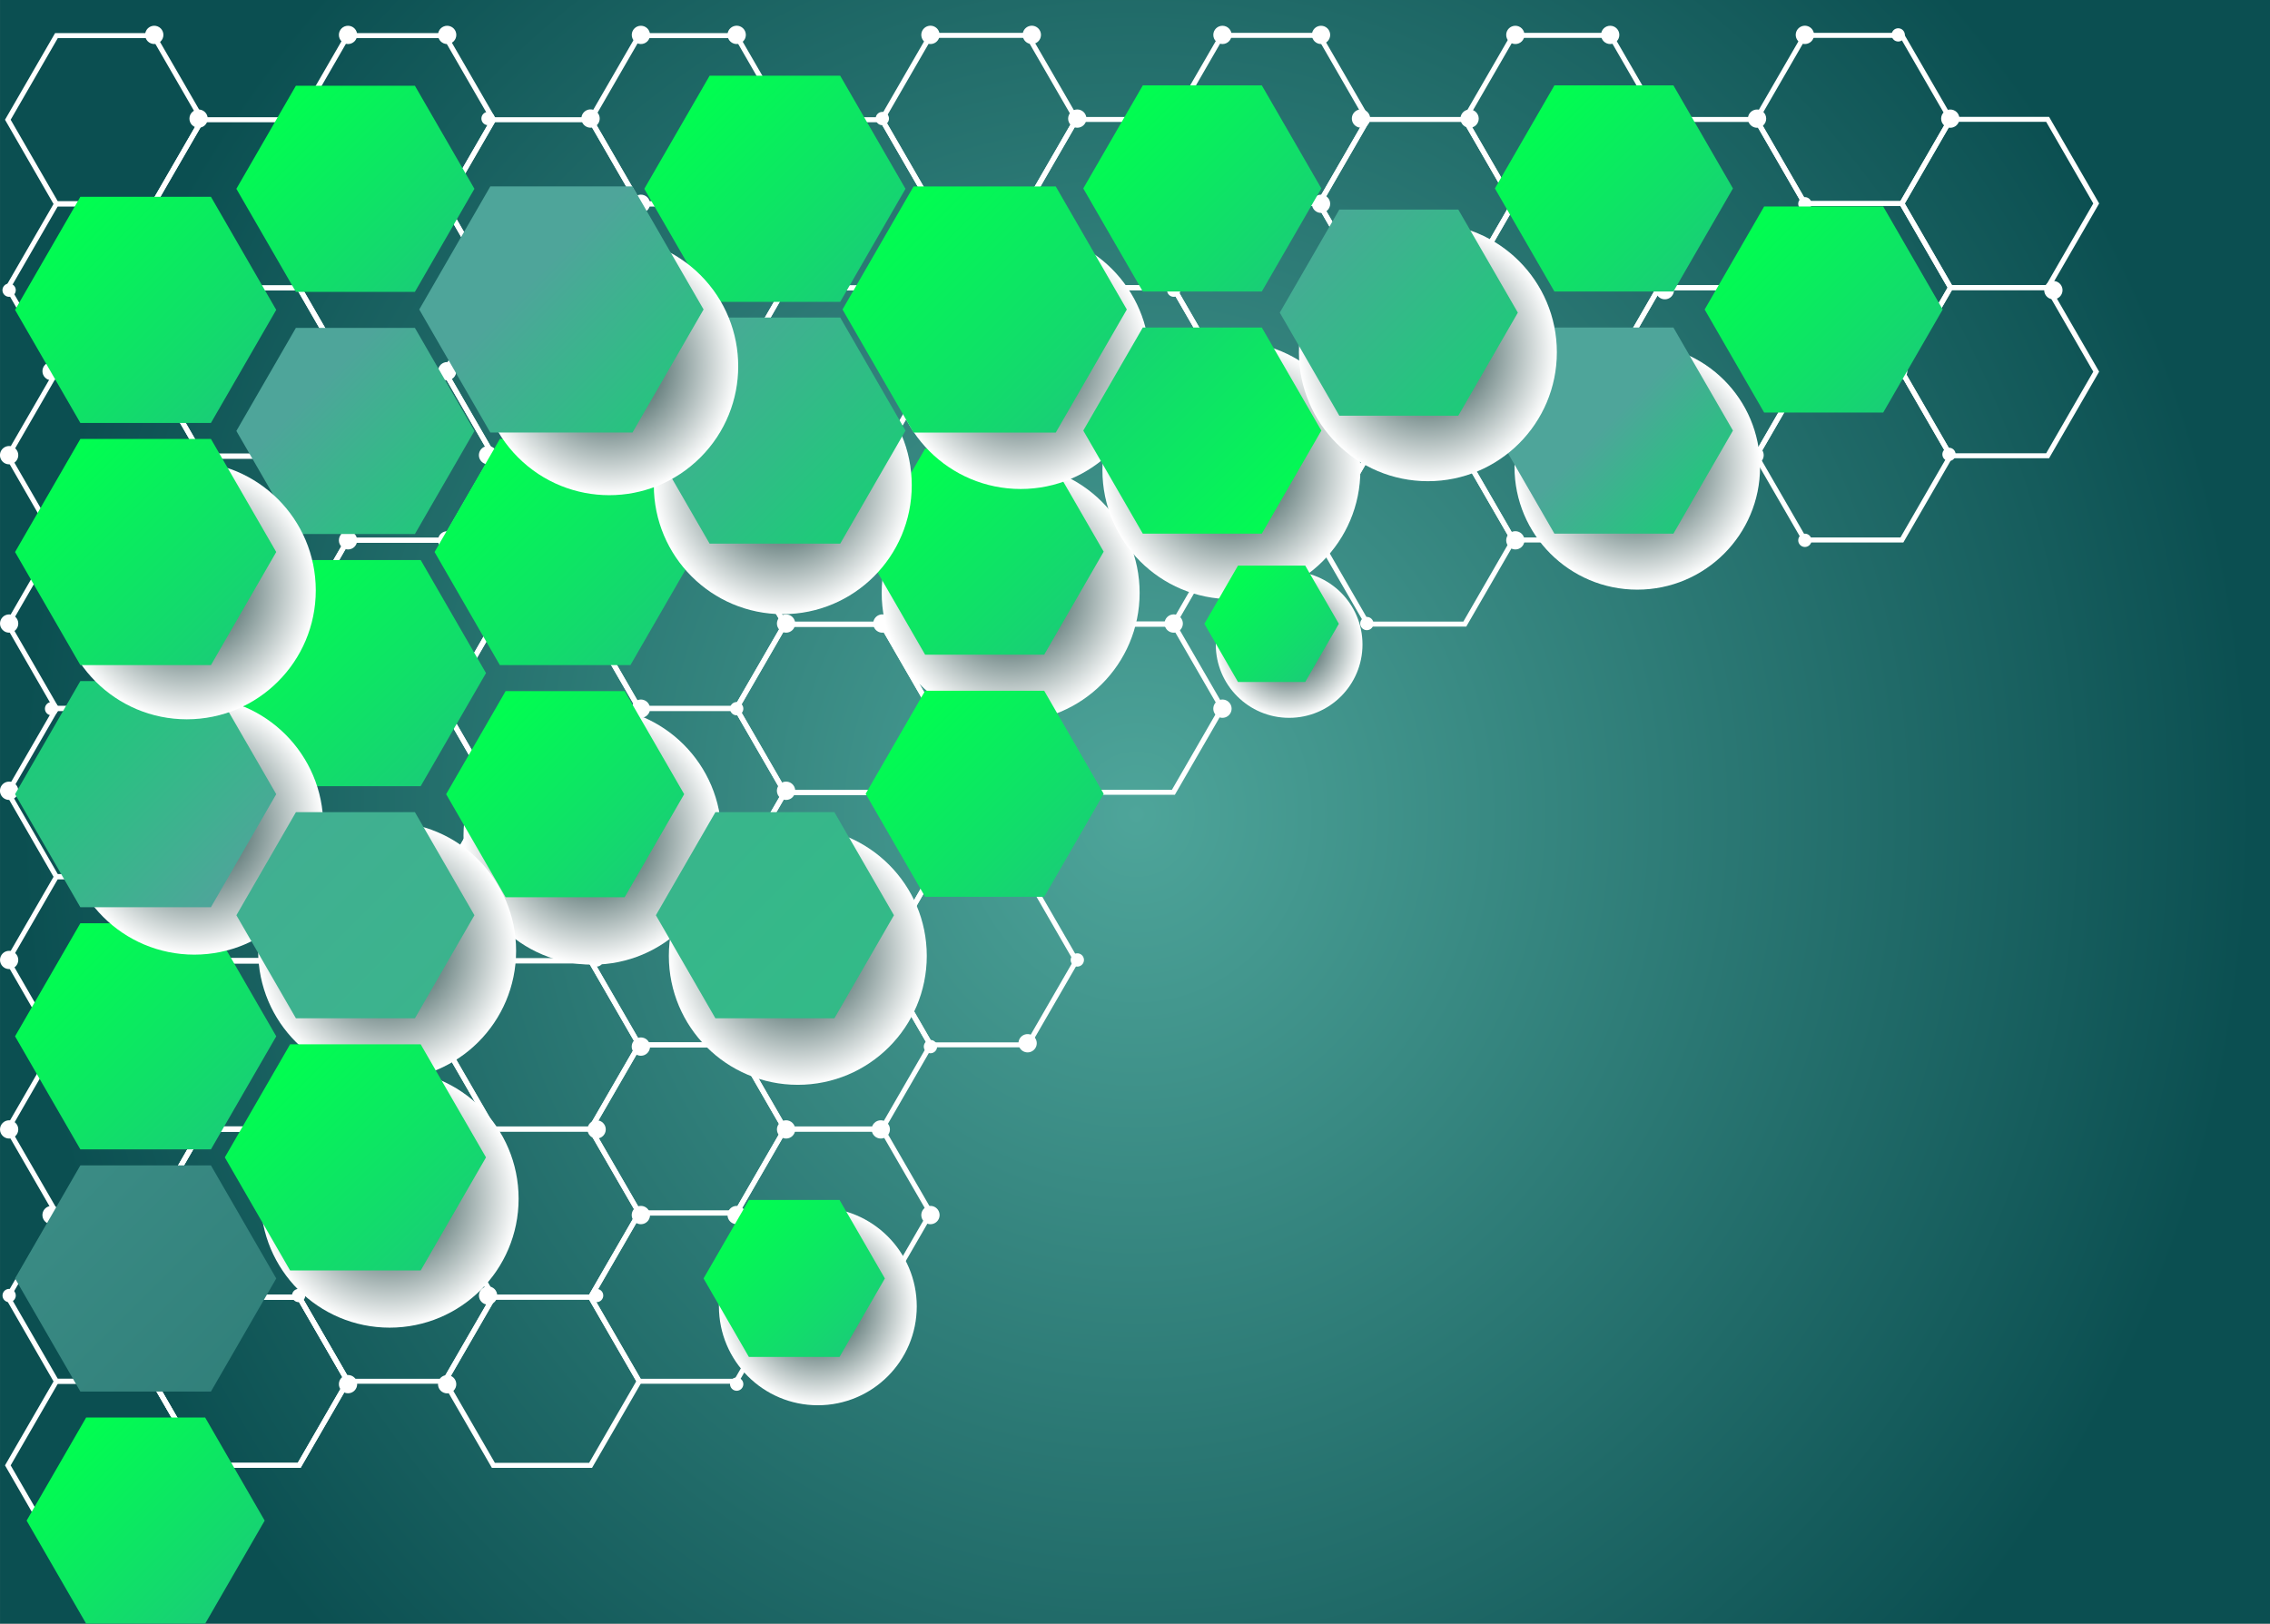 <svg xmlns="http://www.w3.org/2000/svg" xmlns:xlink="http://www.w3.org/1999/xlink" viewBox="0 0 906.51 648.56"><rect x="0" y="0" width="906.51" height="648.56" fill="#808080" stroke="none"/><defs><style>.cls-1{isolation:isolate;}.cls-2{fill:url(#radial-gradient);}.cls-3{mix-blend-mode:overlay;}.cls-4{fill:#fff;}.cls-19,.cls-20,.cls-21,.cls-22,.cls-23,.cls-24,.cls-25,.cls-33,.cls-34,.cls-35,.cls-38,.cls-41,.cls-44,.cls-46,.cls-5{mix-blend-mode:multiply;}.cls-5{fill:url(#radial-gradient-2);}.cls-6{fill:url(#linear-gradient);}.cls-7{fill:url(#linear-gradient-2);}.cls-8{fill:url(#linear-gradient-3);}.cls-9{fill:url(#linear-gradient-4);}.cls-10{fill:url(#linear-gradient-5);}.cls-11{fill:url(#linear-gradient-6);}.cls-12{fill:url(#linear-gradient-7);}.cls-13{fill:url(#linear-gradient-8);}.cls-14{fill:url(#linear-gradient-9);}.cls-15{fill:url(#linear-gradient-10);}.cls-16{fill:url(#linear-gradient-11);}.cls-17{fill:url(#linear-gradient-12);}.cls-18{fill:url(#linear-gradient-13);}.cls-19{fill:url(#radial-gradient-3);}.cls-20{fill:url(#radial-gradient-4);}.cls-21{fill:url(#radial-gradient-5);}.cls-22{fill:url(#radial-gradient-6);}.cls-23{fill:url(#radial-gradient-7);}.cls-24{fill:url(#radial-gradient-8);}.cls-25{fill:url(#radial-gradient-9);}.cls-26{fill:url(#linear-gradient-14);}.cls-27{fill:url(#linear-gradient-15);}.cls-28{fill:url(#linear-gradient-16);}.cls-29{fill:url(#linear-gradient-17);}.cls-30{fill:url(#linear-gradient-18);}.cls-31{fill:url(#linear-gradient-19);}.cls-32{fill:url(#linear-gradient-20);}.cls-33{fill:url(#radial-gradient-10);}.cls-34{fill:url(#radial-gradient-11);}.cls-35{fill:url(#radial-gradient-12);}.cls-36{fill:url(#linear-gradient-21);}.cls-37{fill:url(#linear-gradient-22);}.cls-38{fill:url(#radial-gradient-13);}.cls-39{fill:url(#linear-gradient-23);}.cls-40{fill:url(#linear-gradient-24);}.cls-41{fill:url(#radial-gradient-14);}.cls-42{fill:url(#linear-gradient-25);}.cls-43{fill:url(#linear-gradient-26);}.cls-44{fill:url(#radial-gradient-15);}.cls-45{fill:url(#linear-gradient-27);}.cls-46{fill:url(#radial-gradient-16);}.cls-47{fill:url(#linear-gradient-28);}.cls-48{fill:none;}</style><radialGradient id="radial-gradient" cx="405.41" cy="336.75" r="368.44" gradientTransform="translate(16.45 814.29) rotate(-90) scale(1.21 1.3)" gradientUnits="userSpaceOnUse"><stop offset="0" stop-color="#4ea59a"/><stop offset="1" stop-color="#0b4f51"/></radialGradient><radialGradient id="radial-gradient-2" cx="653.84" cy="186.5" r="49.03" gradientUnits="userSpaceOnUse"><stop offset="0" stop-color="#042d2b"/><stop offset="1" stop-color="#fff"/></radialGradient><linearGradient id="linear-gradient" x1="25.7" y1="574.93" x2="90.63" y2="639.86" gradientUnits="userSpaceOnUse"><stop offset="0.01" stop-color="#00ff4f"/><stop offset="1" stop-color="#19ce76"/></linearGradient><linearGradient id="linear-gradient-2" x1="447.67" y1="42.81" x2="512.6" y2="107.74" xlink:href="#linear-gradient"/><linearGradient id="linear-gradient-3" x1="612.04" y1="42.81" x2="676.97" y2="107.74" xlink:href="#linear-gradient"/><linearGradient id="linear-gradient-4" x1="682.19" y1="209.68" x2="641.89" y2="169.37" gradientUnits="userSpaceOnUse"><stop offset="0" stop-color="#19ce76"/><stop offset="1" stop-color="#4ea59a"/></linearGradient><linearGradient id="linear-gradient-5" x1="695.81" y1="91.17" x2="760.74" y2="156.1" xlink:href="#linear-gradient"/><linearGradient id="linear-gradient-6" x1="185.96" y1="216.18" x2="125.52" y2="155.73" xlink:href="#linear-gradient-4"/><linearGradient id="linear-gradient-7" x1="109.46" y1="42.95" x2="174.39" y2="107.88" xlink:href="#linear-gradient"/><linearGradient id="linear-gradient-8" x1="190.07" y1="184.88" x2="261.31" y2="256.12" xlink:href="#linear-gradient"/><linearGradient id="linear-gradient-9" x1="22.55" y1="378.33" x2="93.79" y2="449.57" xlink:href="#linear-gradient"/><linearGradient id="linear-gradient-10" x1="399.85" y1="852.35" x2="-133.92" y2="318.59" gradientUnits="userSpaceOnUse"><stop offset="0" stop-color="#0b4f51"/><stop offset="1" stop-color="#4ea59a"/></linearGradient><linearGradient id="linear-gradient-11" x1="22.54" y1="88.16" x2="93.78" y2="159.4" xlink:href="#linear-gradient"/><linearGradient id="linear-gradient-12" x1="106.31" y1="233.24" x2="177.54" y2="304.48" xlink:href="#linear-gradient"/><linearGradient id="linear-gradient-13" x1="273.83" y1="39.8" x2="345.07" y2="111.04" xlink:href="#linear-gradient"/><radialGradient id="radial-gradient-3" cx="236.6" cy="333.82" r="51.5" xlink:href="#radial-gradient-2"/><radialGradient id="radial-gradient-4" cx="154.6" cy="379.82" r="51.5" xlink:href="#radial-gradient-2"/><radialGradient id="radial-gradient-5" cx="318.6" cy="381.82" r="51.5" xlink:href="#radial-gradient-2"/><radialGradient id="radial-gradient-6" cx="326.6" cy="521.82" r="39.5" xlink:href="#radial-gradient-2"/><radialGradient id="radial-gradient-7" cx="403.6" cy="236.82" r="51.5" xlink:href="#radial-gradient-2"/><radialGradient id="radial-gradient-8" cx="155.6" cy="478.82" r="51.5" xlink:href="#radial-gradient-2"/><radialGradient id="radial-gradient-9" cx="77.6" cy="329.82" r="51.5" xlink:href="#radial-gradient-2"/><linearGradient id="linear-gradient-14" x1="360.75" y1="284.61" x2="425.68" y2="349.54" xlink:href="#linear-gradient"/><linearGradient id="linear-gradient-15" x1="193.22" y1="284.76" x2="258.15" y2="349.69" xlink:href="#linear-gradient"/><linearGradient id="linear-gradient-16" x1="106.31" y1="426.69" x2="177.55" y2="497.93" xlink:href="#linear-gradient"/><linearGradient id="linear-gradient-17" x1="22.54" y1="281.61" x2="93.78" y2="352.85" xlink:href="#linear-gradient-4"/><linearGradient id="linear-gradient-18" x1="360.75" y1="187.89" x2="425.68" y2="252.82" gradientUnits="userSpaceOnUse"><stop offset="0.01" stop-color="#00ff4f"/><stop offset="1" stop-color="#19ce76"/></linearGradient><linearGradient id="linear-gradient-19" x1="514.27" y1="737.93" x2="-19.5" y2="204.16" xlink:href="#linear-gradient-4"/><linearGradient id="linear-gradient-20" x1="598.03" y1="654.17" x2="64.27" y2="120.4" xlink:href="#linear-gradient-4"/><radialGradient id="radial-gradient-10" cx="407.6" cy="143.82" r="51.5" xlink:href="#radial-gradient-2"/><radialGradient id="radial-gradient-11" cx="312.6" cy="193.82" r="51.5" xlink:href="#radial-gradient-2"/><radialGradient id="radial-gradient-12" cx="491.75" cy="187.82" r="51.5" xlink:href="#radial-gradient-2"/><linearGradient id="linear-gradient-21" x1="354.44" y1="84.86" x2="431.99" y2="162.41" xlink:href="#linear-gradient"/><linearGradient id="linear-gradient-22" x1="348.43" y1="210.97" x2="267.7" y2="130.24" xlink:href="#linear-gradient-4"/><radialGradient id="radial-gradient-13" cx="74.6" cy="235.82" r="51.5" xlink:href="#radial-gradient-2"/><linearGradient id="linear-gradient-23" x1="22.54" y1="184.88" x2="93.78" y2="256.12" xlink:href="#linear-gradient"/><linearGradient id="linear-gradient-24" x1="519.96" y1="211.82" x2="438.33" y2="130.19" xlink:href="#linear-gradient"/><radialGradient id="radial-gradient-14" cx="570.22" cy="140.71" r="51.5" xlink:href="#radial-gradient-2"/><linearGradient id="linear-gradient-25" x1="598.43" y1="164.7" x2="516.8" y2="83.08" xlink:href="#linear-gradient-4"/><linearGradient id="linear-gradient-26" x1="292.44" y1="485.95" x2="341.89" y2="535.4" xlink:href="#linear-gradient"/><radialGradient id="radial-gradient-15" cx="514.81" cy="257.44" r="29.29" xlink:href="#radial-gradient-2"/><linearGradient id="linear-gradient-27" x1="489.48" y1="230.83" x2="526.15" y2="267.5" xlink:href="#linear-gradient"/><radialGradient id="radial-gradient-16" cx="243.3" cy="146.29" r="51.5" gradientTransform="translate(174.71 -129.19) rotate(45)" xlink:href="#radial-gradient-2"/><linearGradient id="linear-gradient-28" x1="280.72" y1="180.14" x2="212.49" y2="111.91" xlink:href="#linear-gradient-4"/></defs><g class="cls-1"><g id="Layer_2" data-name="Layer 2"><g id="BACKGROUND2"><rect class="cls-2" x="128.98" y="-128.98" width="648.56" height="906.51" transform="translate(777.54 -128.98) rotate(90)"/><g class="cls-3"><g class="cls-3"><path class="cls-4" d="M236.43,586.33h-40l-20-34.59,20-34.6h40l20,34.6Zm-38.8-2h37.64l18.82-32.59-18.82-32.6H197.63l-18.81,32.6Z"/><path class="cls-4" d="M294.61,552.74H254.67l-20-34.6,20-34.59h39.94l20,34.59Zm-38.79-2h37.64l18.81-32.6-18.81-32.59H255.82L237,518.14Z"/><path class="cls-4" d="M120.05,452H80.11l-20-34.59,20-34.6h39.94l20,34.6Zm-38.79-2H118.9l18.82-32.59-18.82-32.6H81.26l-18.82,32.6Z"/><path class="cls-4" d="M178.24,552.74h-40l-20-34.6,20-34.59h40l20,34.59Zm-38.79-2h37.63l18.82-32.6-18.82-32.59H139.45l-18.82,32.59Z"/><path class="cls-4" d="M120.05,586.33H80.11l-20-34.59,20-34.6h39.94l20,34.6Zm-38.79-2H118.9l18.82-32.59-18.82-32.6H81.26l-18.82,32.6Z"/><path class="cls-4" d="M120.05,519.14H80.11l-20-34.59,20-34.6h39.94l20,34.6Zm-38.79-2H118.9l18.82-32.59L118.9,452H81.26l-18.82,32.6Z"/><path class="cls-4" d="M120.05,384.76H80.11l-20-34.59,20-34.59h39.94l20,34.59Zm-38.79-2H118.9l18.82-32.59L118.9,317.58H81.26L62.44,350.17Z"/><path class="cls-4" d="M61.87,485.55H21.92L2,451l20-34.59H61.87l20,34.59Zm-38.79-2H60.71L79.53,451,60.71,418.36H23.08L4.26,451Z"/><path class="cls-4" d="M61.87,619.92H21.92L2,585.33l20-34.59H61.87l20,34.59Zm-38.79-2H60.71l18.82-32.59L60.71,552.74H23.08L4.26,585.33Z"/><path class="cls-4" d="M61.87,552.74H21.92L2,518.14l20-34.59H61.87l20,34.59Zm-38.79-2H60.71l18.82-32.6L60.71,485.55H23.08L4.26,518.14Z"/><path class="cls-4" d="M61.87,418.36H21.92L2,383.76l20-34.59H61.87l20,34.59Zm-38.79-2H60.71l18.82-32.6L60.71,351.17H23.08L4.26,383.76Z"/><path class="cls-4" d="M818.28,115.86H778.34l-20-34.59,20-34.6h39.94l20,34.6Zm-38.79-2h37.64l18.81-32.59-18.81-32.6H779.49l-18.82,32.6Z"/><path class="cls-4" d="M818.28,183.05H778.33l-20-34.59,20-34.6h39.95l20,34.6Zm-38.79-2h37.64l18.81-32.59-18.81-32.6H779.49l-18.82,32.6Z"/><path class="cls-4" d="M120.05,452H80.11l-20-34.59,20-34.6h39.94l20,34.6Zm-38.79-2H118.9l18.82-32.59-18.82-32.6H81.26l-18.82,32.6Z"/><path class="cls-4" d="M120.05,586.33H80.11l-20-34.59,20-34.6h39.94l20,34.6Zm-38.79-2H118.9l18.82-32.59-18.82-32.6H81.26l-18.82,32.6Z"/><path class="cls-4" d="M120.05,519.14H80.11l-20-34.59,20-34.6h39.94l20,34.6Zm-38.79-2H118.9l18.82-32.59L118.9,452H81.26l-18.82,32.6Z"/><path class="cls-4" d="M120.05,384.76H80.11l-20-34.59,20-34.59h39.94l20,34.59Zm-38.79-2H118.9l18.82-32.59L118.9,317.58H81.26L62.44,350.17Z"/><path class="cls-4" d="M236.43,384.76h-40l-20-34.59,20-34.59h40l20,34.59Zm-38.8-2h37.64l18.82-32.59-18.82-32.59H197.63l-18.81,32.59Z"/><path class="cls-4" d="M178.24,418.36h-40l-20-34.6,20-34.59h40l20,34.59Zm-38.79-2h37.63l18.82-32.6-18.82-32.59H139.45l-18.82,32.59Z"/><path class="cls-4" d="M178.24,485.55h-40l-20-34.6,20-34.59h40l20,34.59Zm-38.79-2h37.63L195.9,451l-18.82-32.59H139.45L120.63,451Z"/><path class="cls-4" d="M294.61,485.55H254.67l-20-34.6,20-34.59h39.94l20,34.59Zm-38.79-2h37.64L312.27,451l-18.81-32.59H255.82L237,451Z"/><path class="cls-4" d="M236.42,519.14H196.48l-20-34.59,20-34.6h39.94l20,34.6Zm-38.79-2h37.64l18.82-32.59L235.27,452H197.63l-18.82,32.6Z"/><path class="cls-4" d="M236.42,452H196.48l-20-34.59,20-34.6h39.94l20,34.6Zm-38.79-2h37.64l18.82-32.59-18.82-32.6H197.63l-18.82,32.6Z"/><path class="cls-4" d="M294.61,418.36H254.67l-20-34.6,20-34.59h39.94l20,34.59Zm-38.79-2h37.64l18.81-32.6-18.81-32.59H255.82L237,383.76Z"/><path class="cls-4" d="M411,418.36H371l-20-34.6,20-34.59H411l20,34.59Zm-38.79-2h37.64l18.82-32.6-18.82-32.59H372.19l-18.82,32.59Z"/><path class="cls-4" d="M352.79,452H312.85l-20-34.59,20-34.6h39.94l20,34.6ZM314,450h37.64l18.82-32.59-18.82-32.6H314l-18.81,32.6Z"/><path class="cls-4" d="M352.79,384.76H312.85l-20-34.59,20-34.59h39.94l20,34.59Zm-38.79-2h37.64l18.82-32.59-18.82-32.59H314l-18.81,32.59Z"/><path class="cls-4" d="M352.79,519.14H312.85l-20-34.59,20-34.6h39.94l20,34.6Zm-38.79-2h37.64l18.82-32.59L351.64,452H314l-18.81,32.6Z"/><path class="cls-4" d="M352.79,250.29H312.85l-20-34.6,20-34.59h39.94l20,34.59Zm-38.79-2h37.64l18.82-32.6L351.64,183.1H314l-18.81,32.59Z"/><path class="cls-4" d="M469.17,250.29H429.22l-20-34.6,20-34.59h39.95l20,34.59Zm-38.8-2H468l18.82-32.6L468,183.1H430.37l-18.81,32.59Z"/><path class="cls-4" d="M411,283.88H371l-20-34.59,20-34.6H411l20,34.6Zm-38.79-2h37.64l18.81-32.59-18.81-32.6H372.19l-18.82,32.6Z"/><path class="cls-4" d="M411,216.69H371l-20-34.59,20-34.59H411l20,34.59Zm-38.79-2h37.64l18.81-32.59-18.81-32.59H372.19L353.37,182.1Z"/><path class="cls-4" d="M411,351.07H371l-20-34.59,20-34.6H411l20,34.6Zm-38.79-2h37.64l18.81-32.59-18.81-32.6H372.19l-18.82,32.6Z"/><path class="cls-4" d="M469.17,317.48H429.22l-20-34.6,20-34.59h39.95l20,34.59Zm-38.8-2H468l18.82-32.6L468,250.29H430.37l-18.81,32.59Z"/><path class="cls-4" d="M469.17,183.1H429.22l-20-34.59,20-34.6h39.95l20,34.6Zm-38.8-2H468l18.82-32.59L468,115.91H430.37l-18.81,32.6Z"/><path class="cls-4" d="M585.54,183.1H545.59l-20-34.59,20-34.6h39.95l20,34.6Zm-38.79-2h37.63l18.82-32.59-18.82-32.6H546.75l-18.82,32.6Z"/><path class="cls-4" d="M527.35,216.69H487.41l-20-34.59,20-34.59h39.94l20,34.59Zm-38.79-2H526.2L545,182.1,526.2,149.51H488.56L469.74,182.1Z"/><path class="cls-4" d="M527.35,149.51H487.41l-20-34.6,20-34.59h39.94l20,34.59Zm-38.79-2H526.2L545,114.91,526.2,82.32H488.56l-18.82,32.59Z"/><path class="cls-4" d="M585.54,250.29H545.59l-20-34.6,20-34.59h39.95l20,34.59Zm-38.79-2h37.63l18.82-32.6L584.38,183.1H546.75l-18.82,32.59Z"/><path class="cls-4" d="M643.72,216.69H603.78l-20-34.59,20-34.59h39.94l20,34.59Zm-38.79-2h37.64l18.82-32.59-18.82-32.59H604.93L586.11,182.1Z"/><path class="cls-4" d="M760.09,216.69H720.15l-20-34.59,20-34.59h39.94l20,34.59Zm-38.79-2h37.64l18.82-32.59-18.82-32.59H721.3L702.48,182.1Z"/><path class="cls-4" d="M701.91,183.1H662l-20-34.59,20-34.6h39.95l20,34.6Zm-38.79-2h37.63l18.82-32.59-18.82-32.6H663.12l-18.82,32.6Z"/><path class="cls-4" d="M760.09,149.51H720.15l-20-34.6,20-34.59h39.94l20,34.59Zm-38.79-2h37.64l18.82-32.6L758.94,82.32H721.3l-18.82,32.59Z"/><path class="cls-4" d="M411,82.32H371l-20-34.6,20-34.59H411l20,34.59Zm-38.79-2h37.64l18.81-32.6L409.83,15.13H372.19L353.37,47.72Z"/><path class="cls-4" d="M527.35,82.32H487.41l-20-34.6,20-34.59h39.94l20,34.59Zm-38.79-2H526.2L545,47.72,526.2,15.13H488.56L469.74,47.72Z"/><path class="cls-4" d="M469.17,115.91H429.22l-20-34.59,20-34.6h39.95l20,34.6Zm-38.8-2H468l18.82-32.59L468,48.72H430.37l-18.81,32.6Z"/><path class="cls-4" d="M585.54,115.91H545.59l-20-34.59,20-34.6h39.95l20,34.6Zm-38.79-2h37.63L603.2,81.32l-18.82-32.6H546.75l-18.82,32.6Z"/><path class="cls-4" d="M701.91,115.91H662L642,81.32l20-34.6h39.95l20,34.6Zm-38.79-2h37.63l18.82-32.59-18.82-32.6H663.12L644.3,81.32Z"/><path class="cls-4" d="M643.72,149.51H603.78l-20-34.6,20-34.59h39.94l20,34.59Zm-38.79-2h37.64l18.81-32.6L642.57,82.32H604.93l-18.82,32.59Z"/><path class="cls-4" d="M643.72,82.32H603.78l-20-34.6,20-34.59h39.94l20,34.59Zm-38.79-2h37.64l18.81-32.6L642.57,15.13H604.93L586.11,47.72Z"/><path class="cls-4" d="M760.09,82.32H720.15l-20-34.6,20-34.59h39.94l20,34.59Zm-38.79-2h37.64l18.82-32.6L758.94,15.13H721.3L702.48,47.72Z"/><path class="cls-4" d="M61.87,351.17H21.92L2,316.58l20-34.6H61.87l20,34.6Zm-38.79-2H60.71l18.82-32.59L60.71,284H23.08L4.26,316.58Z"/><path class="cls-4" d="M61.87,284H21.92L2,249.39l20-34.6H61.87l20,34.6Zm-38.79-2H60.71l18.82-32.59-18.82-32.6H23.08L4.26,249.39Z"/><path class="cls-4" d="M178.24,284h-40l-20-34.59,20-34.6h40l20,34.6Zm-38.79-2h37.63l18.82-32.59-18.82-32.6H139.45l-18.82,32.6Z"/><path class="cls-4" d="M120.05,317.58H80.11l-20-34.6,20-34.59h39.94L140,283Zm-38.79-2H118.9L137.71,283,118.9,250.39H81.26L62.44,283Z"/><path class="cls-4" d="M120.05,250.39H80.11l-20-34.6,20-34.59h39.94l20,34.59Zm-38.79-2H118.9l18.81-32.6L118.9,183.2H81.26L62.44,215.79Z"/><path class="cls-4" d="M178.24,351.17h-40l-20-34.59,20-34.6h40l20,34.6Zm-38.8-2h37.64l18.82-32.59L177.08,284H139.44l-18.81,32.6Z"/><path class="cls-4" d="M178.24,216.79h-40l-20-34.59,20-34.59h40l20,34.59Zm-38.79-2h37.63L195.9,182.2l-18.82-32.59H139.45L120.63,182.2Z"/><path class="cls-4" d="M294.61,216.79h-40l-20-34.59,20-34.59h40l20,34.59Zm-38.79-2h37.63l18.82-32.59-18.82-32.59H255.82L237,182.2Z"/><path class="cls-4" d="M236.42,250.39H196.48l-20-34.6,20-34.59h39.94l20,34.59Zm-38.79-2h37.64l18.82-32.6L235.27,183.2H197.63l-18.82,32.59Z"/><path class="cls-4" d="M236.42,183.2H196.48l-20-34.59,20-34.6h39.94l20,34.6Zm-38.79-2h37.64l18.82-32.59L235.27,116H197.63l-18.82,32.6Z"/><path class="cls-4" d="M236.42,317.58H196.48l-20-34.6,20-34.59h39.94l20,34.59Zm-38.79-2h37.64L254.09,283l-18.82-32.59H197.63L178.81,283Z"/><path class="cls-4" d="M352.79,317.58H312.85l-20-34.6,20-34.59h39.94l20,34.59Zm-38.79-2h37.64L370.46,283l-18.82-32.59H314L295.18,283Z"/><path class="cls-4" d="M294.61,351.17h-40l-20-34.59,20-34.6h40l20,34.6Zm-38.79-2h37.63l18.82-32.59L293.45,284H255.82L237,316.58Z"/><path class="cls-4" d="M294.61,284h-40l-20-34.59,20-34.6h40l20,34.6Zm-38.79-2h37.63l18.82-32.59-18.82-32.6H255.82L237,249.39Z"/><path class="cls-4" d="M61.87,82.42H21.92L2,47.83l20-34.6H61.87l20,34.6Zm-38.79-2H60.71L79.53,47.83,60.71,15.23H23.08L4.26,47.83Z"/><path class="cls-4" d="M120.05,183.2H80.11l-20-34.59,20-34.6h39.94l20,34.6Zm-38.79-2H118.9l18.81-32.59L118.9,116H81.26l-18.82,32.6Z"/><path class="cls-4" d="M61.86,216.79H21.92L2,182.2l20-34.59H61.86l20,34.59Zm-38.79-2H60.71L79.53,182.2,60.71,149.61H23.07L4.25,182.2Z"/><path class="cls-4" d="M61.86,149.61H21.92L2,115l20-34.59H61.86l20,34.59Zm-38.79-2H60.71L79.53,115,60.71,82.42H23.07L4.25,115Z"/><path class="cls-4" d="M120.05,116H80.11l-20-34.59,20-34.59h39.94l20,34.59Zm-38.79-2H118.9l18.81-32.59L118.9,48.83H81.26L62.44,81.42Z"/><path class="cls-4" d="M236.42,116H196.48l-20-34.59,20-34.59h39.94l20,34.59Zm-38.79-2h37.64l18.82-32.59L235.27,48.83H197.63L178.81,81.42Z"/><path class="cls-4" d="M178.24,149.61h-40l-20-34.6,20-34.59h40l20,34.59Zm-38.8-2h37.64L195.9,115,177.08,82.42H139.44L120.63,115Z"/><path class="cls-4" d="M178.24,82.42h-40l-20-34.59,20-34.6h40l20,34.6Zm-38.8-2h37.64L195.9,47.83l-18.82-32.6H139.44l-18.81,32.6Z"/><path class="cls-4" d="M294.61,82.42h-40l-20-34.59,20-34.6h40l20,34.6Zm-38.79-2h37.63l18.82-32.59-18.82-32.6H255.82L237,47.83Z"/><path class="cls-4" d="M294.61,149.61h-40l-20-34.6,20-34.59h40l20,34.59Zm-38.79-2h37.63L312.27,115,293.45,82.42H255.82L237,115Z"/><path class="cls-4" d="M411,149.61H371l-20-34.6,20-34.59h40L431,115Zm-38.79-2h37.63L428.64,115,409.82,82.42H372.19L353.37,115Z"/><path class="cls-4" d="M352.79,183.2H312.85l-20-34.59,20-34.6h39.94l20,34.6Zm-38.79-2h37.64l18.82-32.59L351.64,116H314l-18.82,32.6Z"/><path class="cls-4" d="M352.79,116H312.85l-20-34.59,20-34.59h39.94l20,34.59ZM314,114h37.64l18.82-32.59L351.64,48.83H314L295.18,81.42Z"/></g><path class="cls-4" d="M139,354.13a3.65,3.65,0,1,1,3.65-3.64A3.65,3.65,0,0,1,139,354.13Z"/><path class="cls-4" d="M139,421.71a3.65,3.65,0,1,1,3.65-3.65A3.65,3.65,0,0,1,139,421.71Z"/><path class="cls-4" d="M61.6,489a3.65,3.65,0,1,1,3.65-3.64A3.65,3.65,0,0,1,61.6,489Z"/><path class="cls-4" d="M139,489a3.65,3.65,0,1,1,3.65-3.64A3.65,3.65,0,0,1,139,489Z"/><circle class="cls-4" cx="61.6" cy="148.26" r="3.65" transform="translate(-98.94 147.9) rotate(-67.31)"/><circle class="cls-4" cx="138.98" cy="81.4" r="3.65"/><circle class="cls-4" cx="61.6" cy="215.83" r="3.65" transform="translate(-161.29 189.41) rotate(-67.31)"/><circle class="cls-4" cx="138.98" cy="215.83" r="3.65"/><path class="cls-4" d="M61.6,286.73a3.65,3.65,0,1,1,3.65-3.65A3.66,3.66,0,0,1,61.6,286.73Z"/><path class="cls-4" d="M20.6,421.71a3.65,3.65,0,1,1,3.65-3.65A3.64,3.64,0,0,1,20.6,421.71Z"/><path class="cls-4" d="M20.6,489a3.65,3.65,0,1,1,3.65-3.64A3.64,3.64,0,0,1,20.6,489Z"/><circle class="cls-4" cx="20.6" cy="148.26" r="3.65"/><circle class="cls-4" cx="194.91" cy="517.49" r="3.65"/><circle class="cls-4" cx="3.65" cy="451.14" r="3.65"/><circle class="cls-4" cx="79.3" cy="451.14" r="3.65"/><circle class="cls-4" cx="119.26" cy="451.14" r="3.65"/><circle class="cls-4" cx="238.26" cy="451.14" r="3.65"/><circle class="cls-4" cx="313.91" cy="451.14" r="3.65" transform="translate(-223.01 568.51) rotate(-67.5)"/><circle class="cls-4" cx="351.74" cy="517.49" r="3.65"/><circle class="cls-4" cx="351.74" cy="451.14" r="3.65"/><circle class="cls-4" cx="3.65" cy="383.45" r="3.65"/><circle class="cls-4" cx="119.26" cy="383.45" r="3.65"/><circle class="cls-4" cx="194.91" cy="383.45" r="3.65"/><path class="cls-4" d="M3.65,319.52a3.65,3.65,0,1,1,3.64-3.65A3.66,3.66,0,0,1,3.65,319.52Z"/><path class="cls-4" d="M79.3,319.52a3.65,3.65,0,1,1,3.64-3.65A3.66,3.66,0,0,1,79.3,319.52Z"/><path class="cls-4" d="M119.26,319.52a3.65,3.65,0,1,1,3.65-3.65A3.66,3.66,0,0,1,119.26,319.52Z"/><path class="cls-4" d="M194.91,319.52a3.65,3.65,0,1,1,3.64-3.65A3.66,3.66,0,0,1,194.91,319.52Z"/><path class="cls-4" d="M313.91,319.52a3.65,3.65,0,1,1,3.65-3.65A3.65,3.65,0,0,1,313.91,319.52Z"/><circle class="cls-4" cx="3.65" cy="249.07" r="3.65"/><circle class="cls-4" cx="79.3" cy="249.07" r="3.65"/><circle class="cls-4" cx="238.26" cy="249.07" r="3.65"/><circle class="cls-4" cx="313.91" cy="249.07" r="3.65" transform="translate(-36.33 443.77) rotate(-67.5)"/><path class="cls-4" d="M3.65,185.47a3.65,3.65,0,1,1,3.64-3.64A3.65,3.65,0,0,1,3.65,185.47Z"/><path class="cls-4" d="M79.3,185.47a3.65,3.65,0,1,1,3.64-3.64A3.65,3.65,0,0,1,79.3,185.47Z"/><path class="cls-4" d="M119.26,185.47a3.65,3.65,0,1,1,3.65-3.64A3.65,3.65,0,0,1,119.26,185.47Z"/><path class="cls-4" d="M194.91,185.47a3.65,3.65,0,1,1,3.64-3.64A3.65,3.65,0,0,1,194.91,185.47Z"/><path class="cls-4" d="M238.26,185.47a3.65,3.65,0,1,1,3.65-3.64A3.64,3.64,0,0,1,238.26,185.47Z"/><path class="cls-4" d="M313.91,185.47a3.65,3.65,0,1,1,3.65-3.64A3.64,3.64,0,0,1,313.91,185.47Z"/><path class="cls-4" d="M79.3,119.55a3.65,3.65,0,1,1,3.64-3.64A3.65,3.65,0,0,1,79.3,119.55Z"/><path class="cls-4" d="M194.91,119.55a3.65,3.65,0,1,1,3.64-3.64A3.65,3.65,0,0,1,194.91,119.55Z"/><path class="cls-4" d="M238.26,119.55a3.65,3.65,0,1,1,3.65-3.64A3.64,3.64,0,0,1,238.26,119.55Z"/><path class="cls-4" d="M313.91,119.55a3.65,3.65,0,1,1,3.65-3.64A3.64,3.64,0,0,1,313.91,119.55Z"/><circle class="cls-4" cx="138.98" cy="552.89" r="3.65"/><path class="cls-4" d="M178.56,354.13a3.65,3.65,0,1,1,3.65-3.64A3.65,3.65,0,0,1,178.56,354.13Z"/><path class="cls-4" d="M255.94,354.13a3.65,3.65,0,1,1,3.64-3.64A3.65,3.65,0,0,1,255.94,354.13Z"/><path class="cls-4" d="M255.94,421.71a3.65,3.65,0,1,1,3.64-3.65A3.65,3.65,0,0,1,255.94,421.71Z"/><path class="cls-4" d="M255.94,489a3.65,3.65,0,1,1,3.64-3.64A3.65,3.65,0,0,1,255.94,489Z"/><circle class="cls-4" cx="178.56" cy="148.26" r="3.65" transform="translate(-27.04 255.93) rotate(-67.34)"/><circle class="cls-4" cx="255.94" cy="148.26" r="3.65"/><circle class="cls-4" cx="178.56" cy="81.4" r="3.65" transform="translate(11.07 183.66) rotate(-55.91)"/><circle class="cls-4" cx="255.94" cy="81.4" r="3.65"/><circle class="cls-4" cx="178.56" cy="215.83" r="3.65" transform="translate(-89.4 297.47) rotate(-67.34)"/><path class="cls-4" d="M178.56,286.73a3.65,3.65,0,1,1,3.65-3.65A3.66,3.66,0,0,1,178.56,286.73Z"/><path class="cls-4" d="M255.94,286.73a3.65,3.65,0,1,1,3.64-3.65A3.66,3.66,0,0,1,255.94,286.73Z"/><circle class="cls-4" cx="178.56" cy="552.89" r="3.65" transform="translate(-400.44 504.69) rotate(-67.34)"/><path class="cls-4" d="M371.57,354.13a3.65,3.65,0,1,1,3.65-3.64A3.65,3.65,0,0,1,371.57,354.13Z"/><path class="cls-4" d="M294.19,421.71a3.65,3.65,0,1,1,3.65-3.65A3.65,3.65,0,0,1,294.19,421.71Z"/><path class="cls-4" d="M294.19,489a3.65,3.65,0,1,1,3.65-3.64A3.65,3.65,0,0,1,294.19,489Z"/><path class="cls-4" d="M371.57,489a3.65,3.65,0,1,1,3.65-3.64A3.65,3.65,0,0,1,371.57,489Z"/><path class="cls-4" d="M294.19,219.48a3.65,3.65,0,1,1,3.65-3.65A3.65,3.65,0,0,1,294.19,219.48Z"/><path class="cls-4" d="M371.57,219.48a3.65,3.65,0,1,1,3.65-3.65A3.65,3.65,0,0,1,371.57,219.48Z"/><circle class="cls-4" cx="488.18" cy="148.26" r="3.65"/><circle class="cls-4" cx="488.18" cy="81.4" r="3.65"/><path class="cls-4" d="M488.18,286.73a3.65,3.65,0,1,1,3.65-3.65A3.66,3.66,0,0,1,488.18,286.73Z"/><path class="cls-4" d="M430.23,319.52a3.65,3.65,0,1,1,3.64-3.65A3.66,3.66,0,0,1,430.23,319.52Z"/><path class="cls-4" d="M430.23,185.47a3.65,3.65,0,1,1,3.64-3.64A3.65,3.65,0,0,1,430.23,185.47Z"/><path class="cls-4" d="M545.84,185.47a3.65,3.65,0,1,1,3.64-3.64A3.65,3.65,0,0,1,545.84,185.47Z"/><path class="cls-4" d="M430.23,119.55a3.65,3.65,0,1,1,3.64-3.64A3.65,3.65,0,0,1,430.23,119.55Z"/><circle class="cls-4" cx="79.3" cy="47.39" r="3.65"/><circle class="cls-4" cx="119.26" cy="47.39" r="3.65"/><path class="cls-4" d="M235.83,51a3.65,3.65,0,1,1,3.65-3.65A3.66,3.66,0,0,1,235.83,51Z"/><circle class="cls-4" cx="430.23" cy="47.39" r="3.65" transform="translate(221.05 426.32) rotate(-67.39)"/><path class="cls-4" d="M468.71,252.72a3.65,3.65,0,1,1,3.65-3.65A3.65,3.65,0,0,1,468.71,252.72Z"/><path class="cls-4" d="M468.71,185.47a3.65,3.65,0,1,1,3.65-3.64A3.64,3.64,0,0,1,468.71,185.47Z"/><path class="cls-4" d="M468.71,51a3.65,3.65,0,1,1,3.65-3.65A3.65,3.65,0,0,1,468.71,51Z"/><path class="cls-4" d="M352.37,319.52a3.65,3.65,0,1,1,3.64-3.65A3.65,3.65,0,0,1,352.37,319.52Z"/><path class="cls-4" d="M352.37,252.72a3.65,3.65,0,1,1,3.64-3.65A3.65,3.65,0,0,1,352.37,252.72Z"/><path class="cls-4" d="M352.37,119.55a3.65,3.65,0,1,1,3.64-3.64A3.64,3.64,0,0,1,352.37,119.55Z"/><path class="cls-4" d="M543.52,51a3.65,3.65,0,1,1,3.64-3.65A3.65,3.65,0,0,1,543.52,51Z"/><circle class="cls-4" cx="586.87" cy="47.39" r="3.65"/><circle class="cls-4" cx="662.52" cy="47.39" r="3.65"/><path class="cls-4" d="M700.68,185.47a3.65,3.65,0,1,1,3.64-3.64A3.65,3.65,0,0,1,700.68,185.47Z"/><circle class="cls-4" cx="701.67" cy="47.39" r="3.65"/><circle class="cls-4" cx="778.83" cy="47.39" r="3.65"/><path class="cls-4" d="M545.84,119.55a3.65,3.65,0,1,1,3.64-3.64A3.65,3.65,0,0,1,545.84,119.55Z"/><path class="cls-4" d="M664.84,119.55a3.65,3.65,0,1,1,3.65-3.64A3.64,3.64,0,0,1,664.84,119.55Z"/><path class="cls-4" d="M701,119.55a3.65,3.65,0,1,1,3.65-3.64A3.65,3.65,0,0,1,701,119.55Z"/><path class="cls-4" d="M820,119.55a3.65,3.65,0,1,1,3.65-3.64A3.64,3.64,0,0,1,820,119.55Z"/><circle class="cls-4" cx="605.14" cy="215.83" r="3.65"/><circle class="cls-4" cx="61.6" cy="13.94" r="3.65" transform="translate(24.98 65.39) rotate(-67.31)"/><circle class="cls-4" cx="138.98" cy="13.94" r="3.65"/><circle class="cls-4" cx="178.56" cy="13.94" r="3.65" transform="translate(96.92 173.35) rotate(-67.34)"/><circle class="cls-4" cx="255.94" cy="13.94" r="3.65"/><path class="cls-4" d="M294.19,17.58a3.65,3.65,0,1,1,3.65-3.64A3.65,3.65,0,0,1,294.19,17.58Z"/><path class="cls-4" d="M371.57,17.58a3.65,3.65,0,1,1,3.65-3.64A3.65,3.65,0,0,1,371.57,17.58Z"/><path class="cls-4" d="M412.05,354.13a3.65,3.65,0,1,1,3.65-3.64A3.65,3.65,0,0,1,412.05,354.13Z"/><path class="cls-4" d="M410.38,420.37a3.65,3.65,0,1,1,3.64-3.65A3.66,3.66,0,0,1,410.38,420.37Z"/><path class="cls-4" d="M412.05,151.9a3.65,3.65,0,1,1,3.65-3.64A3.65,3.65,0,0,1,412.05,151.9Z"/><path class="cls-4" d="M412.05,286.73a3.65,3.65,0,1,1,3.65-3.65A3.66,3.66,0,0,1,412.05,286.73Z"/><path class="cls-4" d="M412.05,17.58a3.65,3.65,0,1,1,3.65-3.64A3.65,3.65,0,0,1,412.05,17.58Z"/><circle class="cls-4" cx="488.18" cy="13.94" r="3.65"/><circle class="cls-4" cx="527.55" cy="148.26" r="3.65"/><circle class="cls-4" cx="527.55" cy="81.4" r="3.65"/><circle class="cls-4" cx="527.55" cy="215.83" r="3.65"/><circle class="cls-4" cx="527.55" cy="13.94" r="3.65"/><circle class="cls-4" cx="643.02" cy="81.4" r="3.65"/><circle class="cls-4" cx="643.02" cy="215.83" r="3.65"/><circle class="cls-4" cx="643.02" cy="13.94" r="3.65"/><circle class="cls-4" cx="758.04" cy="148.26" r="3.65"/><circle class="cls-4" cx="605.14" cy="13.94" r="3.65"/><path class="cls-4" d="M720.77,17.58a3.65,3.65,0,1,1,3.65-3.64A3.65,3.65,0,0,1,720.77,17.58Z"/><path class="cls-4" d="M61.6,353.13a2.65,2.65,0,1,1,2.65-2.64A2.65,2.65,0,0,1,61.6,353.13Z"/><circle class="cls-4" cx="138.98" cy="148.26" r="2.65"/><circle class="cls-4" cx="61.6" cy="81.4" r="2.65" transform="translate(-35.03 114.33) rotate(-71.7)"/><circle class="cls-4" cx="20.6" cy="215.83" r="2.65"/><path class="cls-4" d="M20.6,285.73a2.65,2.65,0,1,1,2.65-2.65A2.65,2.65,0,0,1,20.6,285.73Z"/><path class="cls-4" d="M139,285.73a2.65,2.65,0,1,1,2.65-2.65A2.65,2.65,0,0,1,139,285.73Z"/><circle class="cls-4" cx="3.65" cy="517.49" r="2.65"/><circle class="cls-4" cx="79.3" cy="517.49" r="2.65"/><circle class="cls-4" cx="119.26" cy="517.49" r="2.65"/><circle class="cls-4" cx="238.26" cy="517.49" r="2.65"/><path class="cls-4" d="M313.91,520.14a2.65,2.65,0,1,1,2.65-2.65A2.65,2.65,0,0,1,313.91,520.14Z"/><circle class="cls-4" cx="194.91" cy="451.14" r="2.65"/><circle class="cls-4" cx="79.3" cy="383.45" r="2.65"/><circle class="cls-4" cx="238.26" cy="383.45" r="2.65"/><circle class="cls-4" cx="238.26" cy="315.87" r="2.65"/><path class="cls-4" d="M3.65,118.56a2.65,2.65,0,1,1,2.64-2.65A2.65,2.65,0,0,1,3.65,118.56Z"/><path class="cls-4" d="M178.56,420.71a2.65,2.65,0,1,1,2.65-2.65A2.65,2.65,0,0,1,178.56,420.71Z"/><path class="cls-4" d="M178.56,488a2.65,2.65,0,1,1,2.65-2.64A2.65,2.65,0,0,1,178.56,488Z"/><path class="cls-4" d="M294.19,353.13a2.65,2.65,0,1,1,2.65-2.64A2.65,2.65,0,0,1,294.19,353.13Z"/><path class="cls-4" d="M371.57,420.71a2.65,2.65,0,1,1,2.65-2.65A2.65,2.65,0,0,1,371.57,420.71Z"/><path class="cls-4" d="M294.19,150.9a2.65,2.65,0,1,1,2.65-2.64A2.65,2.65,0,0,1,294.19,150.9Z"/><path class="cls-4" d="M371.57,150.9a2.65,2.65,0,1,1,2.65-2.64A2.65,2.65,0,0,1,371.57,150.9Z"/><path class="cls-4" d="M294.19,84.05a2.65,2.65,0,1,1,2.65-2.65A2.65,2.65,0,0,1,294.19,84.05Z"/><path class="cls-4" d="M294.19,285.73a2.65,2.65,0,1,1,2.65-2.65A2.65,2.65,0,0,1,294.19,285.73Z"/><path class="cls-4" d="M371.57,285.73a2.65,2.65,0,1,1,2.65-2.65A2.65,2.65,0,0,1,371.57,285.73Z"/><path class="cls-4" d="M294.19,555.53a2.65,2.65,0,1,1,2.65-2.64A2.65,2.65,0,0,1,294.19,555.53Z"/><path class="cls-4" d="M430.23,386.1a2.65,2.65,0,1,1,2.64-2.65A2.65,2.65,0,0,1,430.23,386.1Z"/><circle class="cls-4" cx="545.84" cy="249.07" r="2.65"/><path class="cls-4" d="M194.91,50a2.65,2.65,0,1,1,2.64-2.65A2.65,2.65,0,0,1,194.91,50Z"/><path class="cls-4" d="M313.91,50a2.65,2.65,0,1,1,2.65-2.65A2.65,2.65,0,0,1,313.91,50Z"/><path class="cls-4" d="M468.71,118.56a2.65,2.65,0,1,1,2.65-2.65A2.65,2.65,0,0,1,468.71,118.56Z"/><path class="cls-4" d="M352.37,50A2.65,2.65,0,1,1,355,47.39,2.65,2.65,0,0,1,352.37,50Z"/><circle class="cls-4" cx="778.32" cy="181.49" r="2.65"/><circle class="cls-4" cx="605.14" cy="81.4" r="2.65"/><path class="cls-4" d="M720.77,84.05a2.65,2.65,0,1,1,2.65-2.65A2.65,2.65,0,0,1,720.77,84.05Z"/><path class="cls-4" d="M412.05,218.48a2.65,2.65,0,1,1,2.65-2.65A2.65,2.65,0,0,1,412.05,218.48Z"/><circle class="cls-4" cx="643.02" cy="148.26" r="2.65"/><circle class="cls-4" cx="758.04" cy="13.94" r="2.65"/><path class="cls-4" d="M720.77,218.48a2.65,2.65,0,1,1,2.65-2.65A2.65,2.65,0,0,1,720.77,218.48Z"/></g><circle class="cls-5" cx="653.84" cy="186.5" r="49.03"/><polygon class="cls-6" points="34.4 648.56 10.63 607.4 34.4 566.23 81.93 566.23 105.7 607.4 81.93 648.56 34.4 648.56"/><polygon class="cls-7" points="456.37 116.44 432.6 75.27 456.37 34.11 503.9 34.11 527.67 75.27 503.9 116.44 456.37 116.44"/><polygon class="cls-8" points="620.74 116.44 596.98 75.27 620.74 34.11 668.27 34.11 692.04 75.27 668.27 116.44 620.74 116.44"/><polygon class="cls-9" points="620.74 213.16 596.98 171.99 620.74 130.83 668.27 130.83 692.04 171.99 668.27 213.16 620.74 213.16"/><polygon class="cls-10" points="704.51 164.8 680.74 123.63 704.51 82.47 752.04 82.47 775.8 123.63 752.04 164.8 704.51 164.8"/><polygon class="cls-11" points="118.16 213.31 94.39 172.14 118.16 130.98 165.69 130.98 189.46 172.14 165.69 213.31 118.16 213.31"/><polygon class="cls-12" points="118.16 116.58 94.39 75.42 118.16 34.25 165.69 34.25 189.46 75.42 165.69 116.58 118.16 116.58"/><polygon class="cls-13" points="199.61 265.67 173.54 220.5 199.61 175.34 251.76 175.34 277.84 220.5 251.76 265.67 199.61 265.67"/><polygon class="cls-14" points="84.24 368.79 32.09 368.79 6.01 413.95 32.09 459.11 84.24 459.11 110.32 413.95 84.24 368.79"/><polygon class="cls-15" points="84.24 465.51 32.09 465.51 6.01 510.67 32.09 555.84 84.24 555.84 110.32 510.67 84.24 465.51"/><polygon class="cls-16" points="84.24 78.61 32.09 78.61 6.01 123.78 32.09 168.94 84.24 168.94 110.31 123.78 84.24 78.61"/><polygon class="cls-17" points="168 223.7 115.85 223.7 89.77 268.86 115.85 314.03 168 314.03 194.08 268.86 168 223.7"/><polygon class="cls-18" points="335.53 30.25 283.38 30.25 257.3 75.42 283.38 120.58 335.53 120.58 361.6 75.42 335.53 30.25"/><circle class="cls-19" cx="236.6" cy="333.82" r="51.5"/><circle class="cls-20" cx="154.6" cy="379.82" r="51.5"/><circle class="cls-21" cx="318.6" cy="381.82" r="51.5"/><circle class="cls-22" cx="326.6" cy="521.82" r="39.5"/><circle class="cls-23" cx="403.6" cy="236.82" r="51.5"/><circle class="cls-24" cx="155.6" cy="478.82" r="51.5"/><circle class="cls-25" cx="77.6" cy="329.82" r="51.5"/><polygon class="cls-26" points="369.45 358.24 345.69 317.08 369.45 275.92 416.99 275.92 440.75 317.08 416.99 358.24 369.45 358.24"/><polygon class="cls-27" points="201.92 358.39 178.16 317.23 201.92 276.06 249.46 276.06 273.22 317.23 249.46 358.39 201.92 358.39"/><polygon class="cls-28" points="168 417.15 115.85 417.15 89.78 462.31 115.85 507.48 168 507.48 194.08 462.31 168 417.15"/><polygon class="cls-29" points="84.23 272.06 32.08 272.06 6.01 317.23 32.08 362.39 84.23 362.39 110.31 317.23 84.23 272.06"/><polygon class="cls-30" points="369.45 261.52 345.69 220.36 369.45 179.19 416.99 179.19 440.75 220.36 416.99 261.52 369.45 261.52"/><polygon class="cls-31" points="118.17 406.75 94.4 365.59 118.17 324.42 165.7 324.42 189.46 365.59 165.7 406.75 118.17 406.75"/><polygon class="cls-32" points="285.69 406.75 261.92 365.59 285.69 324.42 333.22 324.42 356.99 365.59 333.22 406.75 285.69 406.75"/><circle class="cls-33" cx="407.6" cy="143.82" r="51.5"/><circle class="cls-34" cx="312.6" cy="193.82" r="51.5"/><circle class="cls-35" cx="491.75" cy="187.82" r="51.5"/><polygon class="cls-36" points="364.83 172.8 336.45 123.63 364.83 74.47 421.6 74.47 449.99 123.63 421.6 172.8 364.83 172.8"/><polygon class="cls-37" points="335.53 126.83 283.38 126.83 257.3 171.99 283.38 217.16 335.53 217.16 361.61 171.99 335.53 126.83"/><circle class="cls-38" cx="74.6" cy="235.82" r="51.5"/><polygon class="cls-39" points="32.09 265.67 6.01 220.5 32.09 175.34 84.24 175.34 110.31 220.5 84.24 265.67 32.09 265.67"/><polygon class="cls-40" points="456.37 213.16 432.6 171.99 456.37 130.83 503.9 130.83 527.67 171.99 503.9 213.16 456.37 213.16"/><circle class="cls-41" cx="570.22" cy="140.71" r="51.5"/><polygon class="cls-42" points="534.84 166.04 511.07 124.88 534.84 83.72 582.37 83.72 606.14 124.88 582.37 166.04 534.84 166.04"/><polygon class="cls-43" points="335.27 479.32 299.06 479.32 280.96 510.67 299.06 542.02 335.27 542.02 353.37 510.67 335.27 479.32"/><circle class="cls-44" cx="514.81" cy="257.44" r="29.29"/><polygon class="cls-45" points="521.23 225.92 494.39 225.92 480.96 249.17 494.39 272.42 521.23 272.42 534.66 249.17 521.23 225.92"/><circle class="cls-46" cx="243.3" cy="146.29" r="51.5" transform="translate(-32.18 214.89) rotate(-45)"/><polygon class="cls-47" points="195.81 172.78 167.43 123.62 195.81 74.45 252.58 74.45 280.97 123.62 252.58 172.78 195.81 172.78"/><rect class="cls-48" x="185.1" y="-33.68" width="500" height="750" transform="translate(776.42 -93.78) rotate(90)"/></g></g></g></svg>